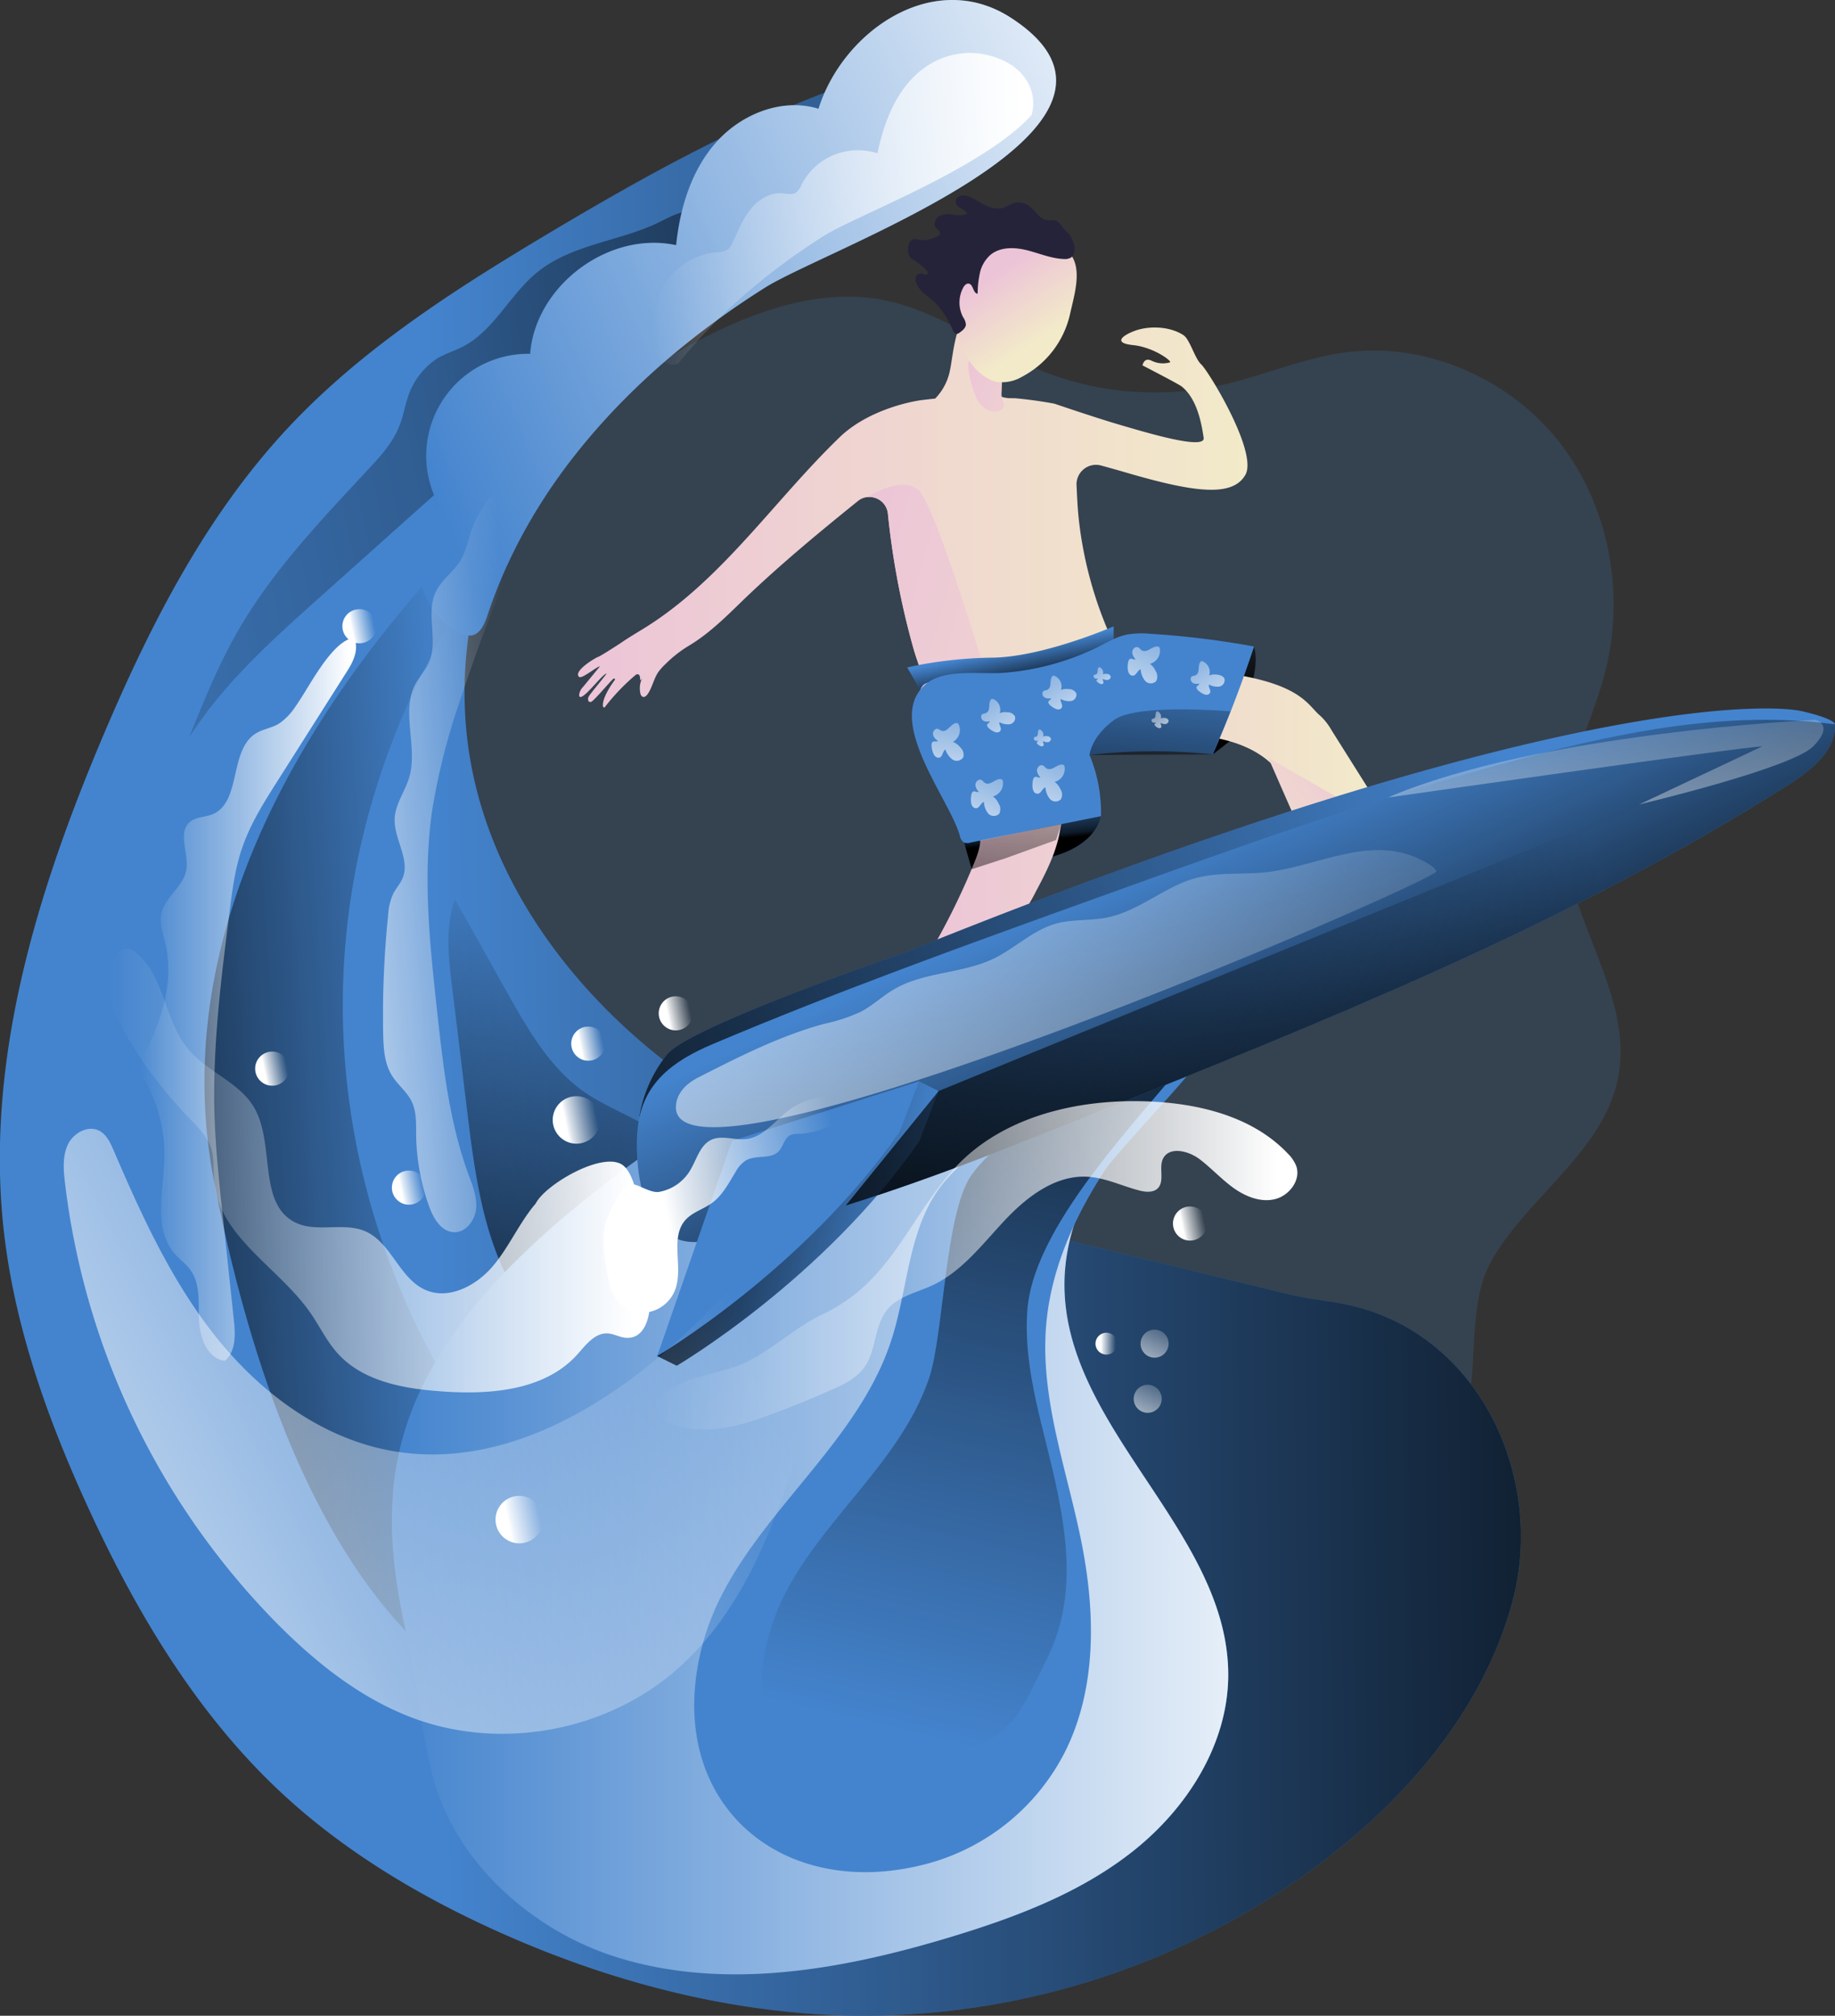 <svg id="Layer_1" data-name="Layer 1" xmlns="http://www.w3.org/2000/svg" xmlns:xlink="http://www.w3.org/1999/xlink" viewBox="0 0 434.55 477.08"><rect x="0" y="0" width="434.55" height="477.08" fill="#333333" stroke="none"/><defs><linearGradient id="linear-gradient" x1="331.91" y1="133.55" x2="335.31" y2="165.81" gradientUnits="userSpaceOnUse"><stop offset="0" stop-opacity="0"/><stop offset="0.91" stop-opacity="0.8"/><stop offset="1"/></linearGradient><linearGradient id="linear-gradient-2" x1="286.73" y1="187.77" x2="288.06" y2="200.39" xlink:href="#linear-gradient"/><linearGradient id="linear-gradient-3" x1="180.16" y1="122.36" x2="338.69" y2="122.36" gradientUnits="userSpaceOnUse"><stop offset="0" stop-color="#ecc4d7"/><stop offset="0.42" stop-color="#efd4d1"/><stop offset="1" stop-color="#f2eac9"/></linearGradient><linearGradient id="linear-gradient-4" x1="241.42" y1="132.56" x2="375.68" y2="169.81" xlink:href="#linear-gradient-3"/><linearGradient id="linear-gradient-5" x1="270.85" y1="89.62" x2="311.15" y2="100.8" xlink:href="#linear-gradient-3"/><linearGradient id="linear-gradient-6" x1="283.32" y1="95.58" x2="283.58" y2="95.58" xlink:href="#linear-gradient-3"/><linearGradient id="linear-gradient-7" x1="279.34" y1="65.77" x2="289.64" y2="81.38" xlink:href="#linear-gradient-3"/><linearGradient id="linear-gradient-8" x1="280.98" y1="95.49" x2="283.32" y2="95.49" xlink:href="#linear-gradient-3"/><linearGradient id="linear-gradient-9" x1="282.68" y1="154.92" x2="284.42" y2="163.72" xlink:href="#linear-gradient"/><linearGradient id="linear-gradient-10" x1="260.97" y1="191.64" x2="369.15" y2="191.64" xlink:href="#linear-gradient-3"/><linearGradient id="linear-gradient-11" x1="324" y1="175.91" x2="284.38" y2="204.73" xlink:href="#linear-gradient-3"/><linearGradient id="linear-gradient-12" x1="145.53" y1="249.58" x2="456.57" y2="245.74" gradientUnits="userSpaceOnUse"><stop offset="0" stop-opacity="0"/><stop offset="0.88" stop-opacity="0.8"/><stop offset="0.97"/></linearGradient><linearGradient id="linear-gradient-13" x1="156.98" y1="256.45" x2="44.63" y2="264.06" xlink:href="#linear-gradient-12"/><linearGradient id="linear-gradient-14" x1="-5.27" y1="146.01" x2="459.03" y2="47.04" xlink:href="#linear-gradient-12"/><linearGradient id="linear-gradient-15" x1="202.36" y1="226.4" x2="142.58" y2="351.28" xlink:href="#linear-gradient-12"/><linearGradient id="linear-gradient-16" x1="400.59" y1="181.44" x2="156.59" y2="300.12" xlink:href="#linear-gradient-12"/><linearGradient id="linear-gradient-17" x1="141.2" y1="106.68" x2="334.27" y2="20.77" gradientUnits="userSpaceOnUse"><stop offset="0" stop-color="#fff" stop-opacity="0"/><stop offset="0.84" stop-color="#fff" stop-opacity="0.84"/><stop offset="0.97" stop-color="#fff"/></linearGradient><linearGradient id="linear-gradient-18" x1="136.07" y1="344.56" x2="365.51" y2="344.56" xlink:href="#linear-gradient-17"/><linearGradient id="linear-gradient-19" x1="253.98" y1="411.18" x2="305.84" y2="196.29" xlink:href="#linear-gradient-12"/><linearGradient id="linear-gradient-20" x1="323.29" y1="199.91" x2="360.49" y2="279.61" xlink:href="#linear-gradient-12"/><linearGradient id="linear-gradient-21" x1="415.89" y1="144.57" x2="28.31" y2="426.54" xlink:href="#linear-gradient-17"/><linearGradient id="linear-gradient-22" x1="258.31" y1="297.08" x2="194.54" y2="281.8" xlink:href="#linear-gradient-12"/><linearGradient id="linear-gradient-23" x1="422.45" y1="207.75" x2="208.12" y2="284.36" xlink:href="#linear-gradient"/><linearGradient id="linear-gradient-24" x1="241.27" y1="169.94" x2="239.94" y2="240.69" xlink:href="#linear-gradient"/><linearGradient id="linear-gradient-25" x1="320.3" y1="152.02" x2="314.65" y2="207.48" xlink:href="#linear-gradient"/><linearGradient id="linear-gradient-26" x1="270.57" y1="156.81" x2="265.37" y2="195.84" xlink:href="#linear-gradient-17"/><linearGradient id="linear-gradient-27" x1="278.42" y1="170.51" x2="273.22" y2="209.54" gradientTransform="translate(58.32 -64.15) rotate(14.54)" xlink:href="#linear-gradient-17"/><linearGradient id="linear-gradient-28" x1="291.71" y1="163.52" x2="286.5" y2="202.54" gradientTransform="translate(58.32 -64.15) rotate(14.54)" xlink:href="#linear-gradient-17"/><linearGradient id="linear-gradient-29" x1="306.52" y1="130.8" x2="301.32" y2="169.83" gradientTransform="translate(58.32 -64.15) rotate(14.54)" xlink:href="#linear-gradient-17"/><linearGradient id="linear-gradient-30" x1="289.27" y1="154.41" x2="284.85" y2="187.57" gradientTransform="translate(-47.27 241.74) rotate(-43.12)" xlink:href="#linear-gradient-17"/><linearGradient id="linear-gradient-31" x1="303.64" y1="160.3" x2="299.22" y2="193.46" gradientTransform="translate(-47.27 241.74) rotate(-43.12)" xlink:href="#linear-gradient-17"/><linearGradient id="linear-gradient-32" x1="331.6" y1="181.78" x2="327.18" y2="214.94" gradientTransform="translate(-47.27 241.74) rotate(-43.12)" xlink:href="#linear-gradient-17"/><linearGradient id="linear-gradient-33" x1="292.3" y1="173.93" x2="290.08" y2="190.57" gradientTransform="translate(-47.27 241.74) rotate(-43.12)" xlink:href="#linear-gradient-17"/><linearGradient id="linear-gradient-34" x1="312.7" y1="172.86" x2="310.48" y2="189.49" gradientTransform="translate(-47.27 241.74) rotate(-43.12)" xlink:href="#linear-gradient-17"/><linearGradient id="linear-gradient-35" x1="315.58" y1="189.85" x2="313.36" y2="206.49" gradientTransform="translate(-47.27 241.74) rotate(-43.12)" xlink:href="#linear-gradient-17"/><linearGradient id="linear-gradient-36" x1="209.47" y1="294.2" x2="-10.73" y2="407.78" xlink:href="#linear-gradient-17"/><linearGradient id="linear-gradient-37" x1="198.01" y1="50.69" x2="287.95" y2="50.69" xlink:href="#linear-gradient-17"/><linearGradient id="linear-gradient-38" x1="422.51" y1="156.59" x2="426.16" y2="247.92" xlink:href="#linear-gradient-17"/><linearGradient id="linear-gradient-39" x1="198.33" y1="300.72" x2="350.52" y2="300.72" xlink:href="#linear-gradient-17"/><linearGradient id="linear-gradient-40" x1="68.91" y1="278.28" x2="197.25" y2="278.28" xlink:href="#linear-gradient-17"/><linearGradient id="linear-gradient-41" x1="243.2" y1="281.1" x2="200.12" y2="289.83" xlink:href="#linear-gradient-17"/><linearGradient id="linear-gradient-42" x1="141.26" y1="264.1" x2="133.66" y2="265.64" xlink:href="#linear-gradient-17"/><linearGradient id="linear-gradient-43" x1="127.72" y1="358.69" x2="120.12" y2="360.23" xlink:href="#linear-gradient-17"/><linearGradient id="linear-gradient-44" x1="142.73" y1="246.32" x2="137.26" y2="247.43" xlink:href="#linear-gradient-17"/><linearGradient id="linear-gradient-45" x1="307.75" y1="319.15" x2="304.24" y2="319.87" gradientTransform="translate(30.67 -58.8) rotate(12.17)" xlink:href="#linear-gradient-17"/><linearGradient id="linear-gradient-46" x1="275.12" y1="323.96" x2="266.53" y2="342.26" xlink:href="#linear-gradient-17"/><linearGradient id="linear-gradient-47" x1="276.75" y1="310.91" x2="268.17" y2="329.21" xlink:href="#linear-gradient-17"/><linearGradient id="linear-gradient-48" x1="285.22" y1="288.89" x2="279.75" y2="290" xlink:href="#linear-gradient-17"/><linearGradient id="linear-gradient-49" x1="100.26" y1="280.39" x2="94.79" y2="281.5" xlink:href="#linear-gradient-17"/><linearGradient id="linear-gradient-50" x1="67.88" y1="252.23" x2="62.41" y2="253.34" xlink:href="#linear-gradient-17"/><linearGradient id="linear-gradient-51" x1="88.54" y1="147.52" x2="83.07" y2="148.63" xlink:href="#linear-gradient-17"/><linearGradient id="linear-gradient-52" x1="163.45" y1="239.14" x2="157.98" y2="240.25" xlink:href="#linear-gradient-17"/><linearGradient id="linear-gradient-53" x1="167.77" y1="198.29" x2="97.38" y2="204.48" xlink:href="#linear-gradient-17"/><linearGradient id="linear-gradient-54" x1="76.56" y1="237.74" x2="127.61" y2="237.74" xlink:href="#linear-gradient-17"/></defs><title>57. Surfing</title><path d="M396.79,299.06c8.93-15.05,26.25-25.49,29.65-42.67,3.95-20-13-38.61-13-59,0-12.92,6.8-24.75,10-37.27,4.68-18.5.89-39.17-10.87-54.19s-31.47-23.73-50.4-21.32c-10.48,1.34-20.3,5.81-30.63,8a72.32,72.32,0,0,1-42.57-4c-12.4-5.18-23.48-13.87-36.68-16.39-13.58-2.59-27.56,1.77-40,7.8-60.66,29.45-95.79,103.61-80.15,169.2S212.55,365.2,280,364.11c17-.27,33.73-3.42,50.4-6.57,14.48-2.72,44.79-2.2,55.45-13.54C396.06,333.12,388.77,312.58,396.79,299.06Z" transform="translate(-43.27 -1.25)" fill="#4484ce" opacity="0.19" style="isolation:isolate"/><path d="M330.46,179.8l4-3.11s8.1-15.58,5.75-22.43" transform="translate(-43.27 -1.25)" fill="url(#linear-gradient)"/><path d="M304,194.4s-.71,6.59-11.45,9.61a77.7,77.7,0,0,1-19.18,3l-1.81-6.33Z" transform="translate(-43.27 -1.25)" fill="#4484ce"/><path d="M304,194.4s-.71,6.59-11.45,9.61a77.7,77.7,0,0,1-19.18,3l-1.81-6.33Z" transform="translate(-43.27 -1.25)" fill="url(#linear-gradient-2)"/><path d="M338.2,113.62c-3,5.31-11.94,4.23-27.89-.42-2.47-.72-4.56-1.3-6.31-1.78a4.61,4.61,0,0,0-5.79,4.69c.12,2.57.23,5.17.5,7.77a93.33,93.33,0,0,0,9.44,32,6.82,6.82,0,0,1,1,3.24c-.08,2.34-2.48,3.85-4.67,4.74-9.82,4-20.82,4.15-31.31,2.7-3.47-.48-7.14-1.24-9.64-3.68a13,13,0,0,1-3-5.16c-.33-.92-.62-1.85-.88-2.78,0-.14-.08-.27-.1-.41a187.94,187.94,0,0,1-6-31.68,4.38,4.38,0,0,0-5-3.93,4.21,4.21,0,0,0-2.12.92c-9.18,7.4-18.28,14.93-26.81,23.09-4.14,4-8.16,8.09-13.1,11.08a28.59,28.59,0,0,0-5.66,4.41,12.63,12.63,0,0,0-1.77,2c-1,1.54-1.36,3.47-2.37,5-.3.47-.85,1-1.35.69a1.23,1.23,0,0,1-.48-.91,5.42,5.42,0,0,1,.23-2.93c.13-.35.2-.53.2-.54s-.54,1-.46.14c0-.43-.13-1-.57-1.05a1,1,0,0,0-.65.3,49.81,49.81,0,0,0-7,7.31c-.53,1.06-1.77-.85,2.3-6.36,0,0-.18-.41-.45-.15-1.06,1-4,4.52-5,5.3-.74.57-1.19-.3-.86-1s2.43-3.09,4.29-5.53c-.86-.12-5.28,6-6.32,5.49-.2-.09-.19-.42-.16-.64a3.26,3.26,0,0,1,.92-1.73l4-4.87c-.85.12-4.31,3.07-4.95,2.51-1.48-1.28,3.63-4.4,4.42-4.69s4.84-2.93,5.59-3.43c1.71-1.17,3.49-2.22,5.26-3.31,18.47-11.37,30.82-30.23,46.42-45.28,6.58-6.35,16.56-8.43,19.46-8.8,1.05-.13,2.1-.25,3.16-.35a13.2,13.2,0,0,0,3.57-7c.57-2.48,1.33-12.73,4.85-12.73,2.89,0,5.37,9.17,5.92,11.57a17.17,17.17,0,0,1,.28,4.11c0,1.48-.41,3.21,1.62,3.77a6.88,6.88,0,0,0,2.34.18l.26,0c3.15.29,6.29.72,9.4,1.3,0,0,9.88,3.36,15.25,4.93,6.81,2,20.54,6.12,20.1,3.14-.57-3.89-1.69-9.31-5.19-12.13-.79-.63-9.29-5-9.29-5s.35-2,2.1-1.13a6.09,6.09,0,0,0,4.4.41c.59-.24-3.84-3.58-8.73-4.08s-2.48-2.32.4-3.38c3.16-1.17,8.08-1.19,11.49,1,1.57,1,2.71,5.55,4.23,6.93C329.51,89.14,341.19,108.3,338.2,113.62Z" transform="translate(-43.27 -1.25)" fill="url(#linear-gradient-3)"/><path d="M275.6,157.17l-14.53,2-1.54-4.63a187.94,187.94,0,0,1-6-31.68,4.38,4.38,0,0,0-5-3.93s8.54-5.46,12.42-1.48S275.6,157.17,275.6,157.17Z" transform="translate(-43.27 -1.25)" fill="url(#linear-gradient-4)"/><path d="M274.27,94.94c.8,2,2.61,3.84,4.77,3.77.93,0,2-.62,2-1.55a4.23,4.23,0,0,0-.42-1.35,5.05,5.05,0,0,1-.15-1.86l.21-5.63a4,4,0,0,0-.36-2.27A2.93,2.93,0,0,0,279,85c-1.84-.87-5.41-.81-6.22,1.46C272.06,88.34,273.54,93.11,274.27,94.94Z" transform="translate(-43.27 -1.25)" fill="url(#linear-gradient-5)"/><path d="M283.58,95.59l-.26,0a.86.86,0,0,0,.16,0A.15.15,0,0,1,283.58,95.59Z" transform="translate(-43.27 -1.25)" fill="url(#linear-gradient-6)"/><path d="M296.65,75.66a22.19,22.19,0,0,1-11.27,14.71,9.38,9.38,0,0,1-6.08,1.27,8.21,8.21,0,0,1-2.79-1.23c-4.91-3.25-6.84-9.59-7-15.47-.17-5.66,1.22-11.82,5.62-15.37a15.86,15.86,0,0,1,5.69-2.8c5.92-1.67,11.78-.39,15.79,4.42C299.68,64.9,297.67,71.05,296.65,75.66Z" transform="translate(-43.27 -1.25)" fill="url(#linear-gradient-7)"/><path d="M297.68,59.75a2.61,2.61,0,0,1-.64,2.36,2.73,2.73,0,0,1-1.8.44c-3-.09-5.86-1.35-8.79-2.08s-6.32-.82-8.64,1.11a8,8,0,0,0-2.48,4.24,23.36,23.36,0,0,0-.54,4.94c-1.11-.08-1-2.18-2.09-2.38-.59-.11-1.08.46-1.36,1a7.47,7.47,0,0,0,0,6.94A3.52,3.52,0,0,1,272,78c0,.87-.82,1.5-1.53,2a1.14,1.14,0,0,1-.66.28c-.43,0-.7-.45-.89-.84a21.41,21.41,0,0,0-4-6.36c-1.54-1.51-3.61-2.59-4.54-4.53a2.43,2.43,0,0,1-.26-1.6,1.22,1.22,0,0,1,1.19-1,8,8,0,0,1,.91.29c.31.07.73-.07.76-.39a.73.73,0,0,0-.26-.53,13.83,13.83,0,0,0-3-2.48,3,3,0,0,1-1.12-1,2.5,2.5,0,0,1-.28-1c-.14-1.23.22-2.82,1.44-3A3.64,3.64,0,0,1,261,58a6.69,6.69,0,0,0,4.37-.9,1,1,0,0,0,.48-.49c.21-.58-.56-1-.95-1.48-.71-.86-.1-2.27.89-2.78a5.69,5.69,0,0,1,3.28-.27,5.65,5.65,0,0,0,3.29-.28c-.75-1.14-2.75-1.45-2.79-2.81a1.61,1.61,0,0,1,1.35-1.47,3.75,3.75,0,0,1,2.1.37c1.3.57,2.47,1.41,3.76,2a5.75,5.75,0,0,0,4.13.52c.76-.25,1.42-.73,2.17-1a4.24,4.24,0,0,1,3.7.42A14,14,0,0,1,289,52a3.84,3.84,0,0,0,2.74,1.42,10.09,10.09,0,0,1,1.09-.06c1.34.12,1.93,1.67,2.77,2.49A5.64,5.64,0,0,1,297.68,59.75Z" transform="translate(-43.27 -1.25)" fill="#25233a"/><path d="M283.32,95.57a6.88,6.88,0,0,1-2.34-.18Q282.15,95.47,283.32,95.57Z" transform="translate(-43.27 -1.25)" fill="url(#linear-gradient-8)"/><path d="M307,152.49v-3s-16.47,7.19-28.54,7.41a99.46,99.46,0,0,0-20.37,2.31l2.87,4.89S300.78,161.84,307,152.49Z" transform="translate(-43.27 -1.25)" fill="#4484ce"/><path d="M307,152.49v-3s-16.47,7.19-28.54,7.41a99.46,99.46,0,0,0-20.37,2.31l2.87,4.89S300.78,161.84,307,152.49Z" transform="translate(-43.27 -1.25)" fill="url(#linear-gradient-9)"/><path d="M278.75,162.19c-4.87.23-9.77-.09-14.61.44a3.87,3.87,0,0,0-2.19.72A3.71,3.71,0,0,0,261,166c-.57,10.16,6.8,18.75,12.13,27.41a13.33,13.33,0,0,1,2.26,5.47c.25,2.32-.6,4.61-1.49,6.77a166.74,166.74,0,0,1-11.3,22.56,24.63,24.63,0,0,0,21.46-8.77,44.52,44.52,0,0,0,4.61-7.36c2.42-4.53,4.77-9.19,5.62-14.25.9-5.35,4.78-16.36,3.95-21.72,14.69-.94,37.71-4.5,47.72,7.61,3.25,3.94,4.46,9.22,5.51,14.21a83.21,83.21,0,0,0,15.9-4.71c.75-.31,1.61-.75,1.76-1.56a2.54,2.54,0,0,0-.56-1.74l-9.94-15.79a14.28,14.28,0,0,0-2.77-3.53c-2.64-2.2-4.05-6.53-17.42-9.21-7.49-1.49-31.11-7.77-34.37-6.21C295.79,159.14,288.1,161.77,278.75,162.19Z" transform="translate(-43.27 -1.25)" fill="url(#linear-gradient-10)"/><polygon points="316.41 188.54 300.37 179.38 307.21 194.98 325.29 188.68 316.41 188.54" fill="url(#linear-gradient-11)"/><path d="M270.56,199a2.47,2.47,0,0,0,1,1.65,2.35,2.35,0,0,0,1.55,0L304,194.4a35.49,35.49,0,0,0-2.71-14.46,132.5,132.5,0,0,1,29.19-.14q5.49-12.53,9.77-25.54a207.55,207.55,0,0,0-24.46-3,21.45,21.45,0,0,0-5.49.15c-2.69.52-5.08,2-7.53,3.22a61.22,61.22,0,0,1-21.19,5.8c-5.65.6-14.44-1.18-19.1,2.77C252.58,171.59,268.11,190.32,270.56,199Z" transform="translate(-43.27 -1.25)" fill="#4484ce"/><path d="M281.75,291.28c-28.3-8.92-56.37-20.07-80-38.08s-42.46-43.65-47.25-72.93c-5.17-31.57,6.65-64.33,26.7-89.27s47.61-42.84,76.43-56.72c4.24-2,9.2-5.09,8.92-9.78-.42-7-10.63-7.31-17.26-5.13-27,8.9-52.05,22.76-76.45,37.32-22.1,13.2-44.08,27.25-61.62,46.09-19.37,20.81-32.51,46.61-43.6,72.79-15.57,36.75-27.75,76.36-23.55,116.05,2.42,22.86,10.21,44.86,19.77,65.77,11.5,25.16,25.93,49.47,46.21,68.3,14.59,13.55,31.89,23.94,50,32.2,27.54,12.55,57.49,20.36,87.75,20.44a180.42,180.42,0,0,0,110-37.5c19.86-15.4,36.81-35.76,43.5-60s-2.58-52.09-24.14-65a48.43,48.43,0,0,0-14.08-5.64c-4.8-1.09-9.75-1.44-14.54-2.6" transform="translate(-43.27 -1.25)" fill="#4484ce"/><path d="M281.75,291.28c-28.3-8.92-56.37-20.07-80-38.08s-42.46-43.65-47.25-72.93c-5.17-31.57,6.65-64.33,26.7-89.27s47.61-42.84,76.43-56.72c4.24-2,9.2-5.09,8.92-9.78-.42-7-10.63-7.31-17.26-5.13-27,8.9-52.05,22.76-76.45,37.32-22.1,13.2-44.08,27.25-61.62,46.09-19.37,20.81-32.51,46.61-43.6,72.79-15.57,36.75-27.75,76.36-23.55,116.05,2.42,22.86,10.21,44.86,19.77,65.77,11.5,25.16,25.93,49.47,46.21,68.3,14.59,13.55,31.89,23.94,50,32.2,27.54,12.55,57.49,20.36,87.75,20.44a180.42,180.42,0,0,0,110-37.5c19.86-15.4,36.81-35.76,43.5-60s-2.58-52.09-24.14-65a48.43,48.43,0,0,0-14.08-5.64c-4.8-1.09-9.75-1.44-14.54-2.6" transform="translate(-43.27 -1.25)" fill="url(#linear-gradient-12)"/><path d="M192.24,94.67S73.83,178,94,281.1C136.07,495.48,272.57,384,272.57,384s-50.07,18.41-85.94-11C126.62,323.83,81.18,203.18,192.24,94.67Z" transform="translate(-43.27 -1.25)" fill="url(#linear-gradient-13)"/><path d="M170.62,65.59c-6.59,5.27-10.31,13.9-17.82,17.74-1.94,1-4.05,1.61-5.92,2.72a17.2,17.2,0,0,0-7.18,9.72c-.67,2.06-1,4.22-1.84,6.24-1.54,4-4.5,7.23-7.42,10.36C119.16,124.5,107.57,136.61,99.37,151c-4.52,7.92-7.93,16.4-11.34,24.85,8-12.61,19.23-22.73,30.34-32.67l18.75-16.77q25.17-22.5,50.34-45a113.24,113.24,0,0,1,11.35-9.29c4.06-2.78,8.62-5.16,11.35-9.25,2-2.94,3.24-9-.53-11.08-3.51-2-8.24,1.18-11.33,2.56C189.24,58.43,178.56,59.23,170.62,65.59Z" transform="translate(-43.27 -1.25)" fill="url(#linear-gradient-14)"/><path d="M163.65,236.66,151,214.08c-2.32,6.51-1.52,13.66-.69,20.52l3.6,29.64c1.93,15.88,4.11,32.46,13.2,45.62s27.42,21.44,41.58,14a18.14,18.14,0,0,0,7.49-6.9,21,21,0,0,0,2.3-7.64c2.23-16.82-7.17-32.3-21.14-41-5.81-3.61-12.43-5.8-17.76-10.18C172.69,252.49,168,244.37,163.65,236.66Z" transform="translate(-43.27 -1.25)" fill="url(#linear-gradient-15)"/><path d="M477.82,172.69s.26-1.22-7.71-3.09-60.95-4.09-212.34,57c0,0-50.81,17.38-56.46,24.13a31.83,31.83,0,0,0-6.64,14.84Z" transform="translate(-43.27 -1.25)" fill="#4484ce"/><path d="M477.82,172.69s.26-1.22-7.71-3.09-60.95-4.09-212.34,57c0,0-50.81,17.38-56.46,24.13a31.83,31.83,0,0,0-6.64,14.84Z" transform="translate(-43.27 -1.25)" fill="url(#linear-gradient-16)"/><path d="M237.11,27C228.59,24.36,219,28.16,213,34.8s-8.7,15.62-9.61,24.49c-15.89-3.45-33.3,9.49-34.58,25.71a24.14,24.14,0,0,0-21.49,36c-8.54,8.23-5.92,24.78,4.73,30a5,5,0,0,0,2.79.66c2.16-.29,3.2-2.74,3.89-4.81,11-33.2,36.62-59.2,65.73-77.53,15.21-9.57,97.83-38.08,58.27-63.81C264.45-6.4,242.88,8.58,237.11,27Z" transform="translate(-43.27 -1.25)" fill="#4484ce"/><path d="M287.46,32.65h0c-14.82,16.23-53.1,30.44-63,36.65-16.7,10.52-32.25,23.57-44.54,39.06a125.56,125.56,0,0,0-21.2,38.48c-.68,2.06-1.72,4.51-3.88,4.8a5,5,0,0,1-2.79-.66c-10.65-5.21-13.26-21.76-4.73-30a24.14,24.14,0,0,1,21.49-36c1.28-16.22,18.68-29.16,34.58-25.71.91-8.87,3.65-17.86,9.61-24.49S228.59,24.36,237.1,27c5.77-18.42,27.35-33.4,45.64-21.5C296.61,14.52,295.47,23.88,287.46,32.65Z" transform="translate(-43.27 -1.25)" fill="url(#linear-gradient-17)"/><path d="M278.85,236.59,277,233.9" transform="translate(-43.27 -1.25)" fill="none" stroke="#000" stroke-miterlimit="10" stroke-width="0.41"/><path d="M137.65,345.51c4.94-22.87,21.61-41.36,39.47-56.47a292.17,292.17,0,0,1,182.57-68.45c1.74,0,3.69,0,4.9,1.31,2.53,2.63-.68,6.76-3.68,8.85-14.3,9.95-29.8,18.32-42.68,30.05S295.07,288.6,295.35,306c.55,33.78,39,58.15,38.78,91.92-.13,16.16-9.66,31.16-22.28,41.24s-28.09,15.89-43.55,20.56c-25.55,7.72-53.22,12.7-78.72,4.83-20-6.17-38.49-22.34-43.86-43-2.83-10.92-3.73-22.53-6.24-33.7C136.36,374,134.62,359.54,137.65,345.51Z" transform="translate(-43.27 -1.25)" fill="#4484ce"/><path d="M137.65,345.51c4.94-22.87,21.61-41.36,39.47-56.47a292.17,292.17,0,0,1,182.57-68.45c1.74,0,3.69,0,4.9,1.31,2.53,2.63-.68,6.76-3.68,8.85-14.3,9.95-29.8,18.32-42.68,30.05S295.07,288.6,295.35,306c.55,33.78,39,58.15,38.78,91.92-.13,16.16-9.66,31.16-22.28,41.24s-28.09,15.89-43.55,20.56c-25.55,7.72-53.22,12.7-78.72,4.83-20-6.17-38.49-22.34-43.86-43-2.83-10.92-3.73-22.53-6.24-33.7C136.36,374,134.62,359.54,137.65,345.51Z" transform="translate(-43.27 -1.25)" fill="url(#linear-gradient-18)"/><path d="M209.71,390.23c7.36-27.28,35.64-44.59,44.51-71.42,4-12,4-25.56,11.19-35.89,11.46-16.33,34.76-17,53.64-23.46-13.64,16.28-26.5,34.82-28.08,56-1.28,17.06,4.94,33.66,8.33,50.42s3.81,34.94-3.93,50.19a51.68,51.68,0,0,1-31.89,26.1C228.15,452,199.68,427.39,209.71,390.23Z" transform="translate(-43.27 -1.25)" fill="#4484ce"/><path d="M225.36,388.21c6.28-23.29,30.43-38.06,38-61,3.38-10.22,3.73-38.95,9.91-47.76C283,265.55,309,260.6,325.08,255.1c-11.64,13.89-37.17,38.13-38.52,56.21-1.09,14.56,4.21,28.72,7.11,43s3.8,27.3-2.8,40.32c-5.45,10.76-7.62,17.52-19.25,20.74C241.46,423.76,216.81,419.93,225.36,388.21Z" transform="translate(-43.27 -1.25)" fill="#4484ce"/><path d="M225.36,388.21c6.28-23.29,30.43-38.06,38-61,3.38-10.22,3.73-38.95,9.91-47.76,9.77-13.94,30.64-16.82,46.75-22.32-11.65,13.9-32.11,36.06-33.46,54.14-1.09,14.56,4.21,28.72,7.11,43s3.8,27.3-2.8,40.32c-5.45,10.76-7.62,17.52-19.25,20.74C241.46,423.76,216.81,419.93,225.36,388.21Z" transform="translate(-43.27 -1.25)" fill="url(#linear-gradient-19)"/><path d="M212.07,248.35c29.65-12.54,60-23.45,90.26-34.35,33.54-12.08,67.12-24.17,101.58-33.31,24.11-6.4,49.19-11.37,73.91-8,.26,6.23-5.56,10.8-10.82,14.15C415.91,219.3,359.33,242,303.13,264.5c-29.2,11.69-58.58,23.44-89.36,29.92-3.16.66-6.49,1.26-9.56.27-9.28-3-10.8-18.39-9.92-26.52C195.43,257.68,202.47,252.41,212.07,248.35Z" transform="translate(-43.27 -1.25)" fill="#4484ce"/><path d="M477.82,172.69c.26,6.23-5.56,10.8-10.82,14.14-2.74,1.74-5.48,3.45-8.26,5.13-48.89,29.78-102.42,51.23-155.62,72.54-19.65,7.87-39.38,15.77-59.56,22.06-9.82,3.06-19.73,5.75-29.79,7.86-3.16.66-6.5,1.26-9.56.26-9.28-3-10.8-18.38-9.91-26.5,1.13-10.49,8.17-15.76,17.77-19.83,29.66-12.54,60-23.45,90.25-34.35,33.55-12.08,67.13-24.16,101.59-33.31C428,174.29,453.09,169.33,477.82,172.69Z" transform="translate(-43.27 -1.25)" fill="url(#linear-gradient-20)"/><path d="M305.26,218.44c-4,.77-8.13.34-12,1.43-5.43,1.54-9.62,5.83-14.71,8.27-7.44,3.59-16.47,3.08-23.59,7.27-2.75,1.61-5.09,3.86-7.92,5.34a42.25,42.25,0,0,1-8.58,2.81c-10.46,2.84-20.19,7.79-29.84,12.7-2.48,1.27-4.66,3.2-5.18,5.94-5.3,27.8,180.93-52.76,180-54.75a3.92,3.92,0,0,0-1.53-1.49c-13.16-8.46-26.75.92-40.31,1.86-6.18.42-11.91-.24-17.82,2.14C317.44,212.5,312.06,217.11,305.26,218.44Z" transform="translate(-43.27 -1.25)" fill="url(#linear-gradient-21)"/><path d="M221.24,273.56,198.9,322.19l4.63,2.29s34.73-20.37,57.44-53.14l4.55-11.88-4.63-2.29Z" transform="translate(-43.27 -1.25)" fill="#4484ce"/><path d="M221.24,273.56,198.9,322.19l4.63,2.29s34.73-20.37,57.44-53.14l4.55-11.88-4.63-2.29Z" transform="translate(-43.27 -1.25)" fill="url(#linear-gradient-22)"/><path d="M216.61,271.27,198.9,322.19s34.73-20.37,57.44-53.14l4.55-11.88Z" transform="translate(-43.27 -1.25)" fill="#4484ce"/><path d="M477.81,172.7c-.39.4-8.26,8.33-19.07,19.26-48.89,29.78-102.42,51.23-155.62,72.54-19.65,7.87-39.38,15.77-59.56,22.06l22-27.1Z" transform="translate(-43.27 -1.25)" fill="url(#linear-gradient-23)"/><polygon points="230.07 205.74 238.13 203.12 250.09 198.8 251.33 194.98 232.14 198.98 230.07 205.74" fill="url(#linear-gradient-24)"/><path d="M301.27,179.94s.4-4.39,5.88-8.33,27.55-2,27.55-2l-4.24,10.2Z" transform="translate(-43.27 -1.25)" fill="url(#linear-gradient-25)"/><path d="M269.49,172.41a.78.78,0,0,1,.52,0,.72.72,0,0,1,.34.42,3.21,3.21,0,0,1-1.41,4,4.16,4.16,0,0,1,1.73,1.3,2.35,2.35,0,0,1,.73,2.31,1.81,1.81,0,0,1-2.56.57,4.9,4.9,0,0,1-1.7-2.39c-.66.44-.59,1.6-1.33,1.91a1.06,1.06,0,0,1-1-.21,2.32,2.32,0,0,1-.59-.93,5.78,5.78,0,0,1-.35-1.7c0-.35.05-.78.37-.92s.93.12,1.14-.22a2.55,2.55,0,0,1-1-1,1.3,1.3,0,0,1,.33-1.66c.74-.47,1.07.25,1.73.36C267.72,174.39,268.25,172.82,269.49,172.41Z" transform="translate(-43.27 -1.25)" fill="url(#linear-gradient-26)"/><path d="M280.05,185.64a.6.6,0,0,1,.73.6,3.22,3.22,0,0,1-2.37,3.5,4.15,4.15,0,0,1,1.35,1.69,2.38,2.38,0,0,1,.13,2.42,1.81,1.81,0,0,1-2.62-.09,4.78,4.78,0,0,1-1-2.73c-.75.26-1,1.39-1.77,1.51a1.06,1.06,0,0,1-.95-.47,2.2,2.2,0,0,1-.33-1,5.35,5.35,0,0,1,.08-1.74c.07-.34.25-.74.59-.79s.87.35,1.16.07a2.58,2.58,0,0,1-.74-1.26,1.3,1.3,0,0,1,.74-1.52c.83-.27,1,.51,1.58.78C277.84,187.12,278.75,185.73,280.05,185.64Z" transform="translate(-43.27 -1.25)" fill="url(#linear-gradient-27)"/><path d="M294.66,182.21a.74.74,0,0,1,.51.11.76.76,0,0,1,.23.49,3.22,3.22,0,0,1-2.37,3.5,4.16,4.16,0,0,1,1.35,1.69,2.35,2.35,0,0,1,.12,2.42,1.8,1.8,0,0,1-2.61-.09,4.89,4.89,0,0,1-1.05-2.74c-.75.26-1,1.4-1.76,1.51a1,1,0,0,1-.95-.46,2.25,2.25,0,0,1-.34-1,5.65,5.65,0,0,1,.09-1.74c.07-.35.24-.74.59-.8s.87.36,1.16.08a2.51,2.51,0,0,1-.74-1.26,1.3,1.3,0,0,1,.73-1.52c.84-.27,1,.51,1.59.78C292.45,183.68,293.36,182.3,294.66,182.21Z" transform="translate(-43.27 -1.25)" fill="url(#linear-gradient-28)"/><path d="M317.22,154.26a.6.6,0,0,1,.73.6,3.22,3.22,0,0,1-2.37,3.5,4.08,4.08,0,0,1,1.35,1.69,2.38,2.38,0,0,1,.13,2.42,1.81,1.81,0,0,1-2.62-.09,4.89,4.89,0,0,1-1.05-2.73c-.74.25-1,1.39-1.76,1.5a1,1,0,0,1-.95-.46,2.24,2.24,0,0,1-.33-1,5.35,5.35,0,0,1,.08-1.74c.07-.34.24-.74.59-.8s.87.36,1.16.08a2.58,2.58,0,0,1-.74-1.26,1.3,1.3,0,0,1,.73-1.52c.84-.27,1,.51,1.59.78C315,155.74,315.91,154.35,317.22,154.26Z" transform="translate(-43.27 -1.25)" fill="url(#linear-gradient-29)"/><path d="M277.81,167a.67.67,0,0,1,.31-.31.62.62,0,0,1,.46.05,2.72,2.72,0,0,1,1.43,3.29,3.66,3.66,0,0,1,1.83-.2,2,2,0,0,1,1.8,1,1.53,1.53,0,0,1-1.26,1.83,4.14,4.14,0,0,1-2.44-.49c-.15.66.56,1.34.28,1.95a.84.84,0,0,1-.76.47,1.8,1.8,0,0,1-.9-.23,4.48,4.48,0,0,1-1.21-.85c-.21-.21-.42-.51-.3-.79s.65-.46.58-.79a2.1,2.1,0,0,1-1.24,0,1.09,1.09,0,0,1-.76-1.21c.18-.73.81-.47,1.28-.79C277.87,169.29,277.28,168,277.81,167Z" transform="translate(-43.27 -1.25)" fill="url(#linear-gradient-30)"/><path d="M292.32,161.51a.67.67,0,0,1,.31-.31.62.62,0,0,1,.46.05,2.72,2.72,0,0,1,1.43,3.29,3.66,3.66,0,0,1,1.83-.2,2,2,0,0,1,1.8,1,1.53,1.53,0,0,1-1.26,1.83,4.14,4.14,0,0,1-2.44-.49c-.15.66.56,1.34.28,2a.85.85,0,0,1-.76.47,1.8,1.8,0,0,1-.9-.23,4.48,4.48,0,0,1-1.21-.85c-.21-.21-.42-.51-.3-.79s.65-.46.58-.79a2.1,2.1,0,0,1-1.24-.05,1.09,1.09,0,0,1-.76-1.21c.18-.73.81-.47,1.28-.79C292.38,163.77,291.79,162.48,292.32,161.51Z" transform="translate(-43.27 -1.25)" fill="url(#linear-gradient-31)"/><path d="M327.42,158.08a.49.49,0,0,1,.76-.26,2.74,2.74,0,0,1,1.44,3.29,3.62,3.62,0,0,1,1.82-.2c.72.08,1.55.33,1.8,1a1.53,1.53,0,0,1-1.26,1.84,4.11,4.11,0,0,1-2.43-.49c-.16.65.55,1.34.28,1.95a.88.88,0,0,1-.77.47,1.8,1.8,0,0,1-.9-.23,5.08,5.08,0,0,1-1.21-.85c-.21-.21-.42-.51-.3-.79s.65-.46.58-.79A2.18,2.18,0,0,1,326,163a1.12,1.12,0,0,1-.76-1.22c.19-.72.81-.46,1.28-.78C327.47,160.33,326.89,159.05,327.42,158.08Z" transform="translate(-43.27 -1.25)" fill="url(#linear-gradient-32)"/><path d="M289.19,174.08c0-.07.08-.14.15-.16a.31.31,0,0,1,.23,0,1.36,1.36,0,0,1,.72,1.65,1.8,1.8,0,0,1,.92-.1,1,1,0,0,1,.9.51c.15.39-.22.83-.63.92a2.11,2.11,0,0,1-1.22-.25c-.08.33.28.67.14,1a.44.44,0,0,1-.38.23.92.92,0,0,1-.46-.11,2.13,2.13,0,0,1-.6-.43.37.37,0,0,1-.15-.39c.06-.16.32-.23.28-.4a1.19,1.19,0,0,1-.62,0,.56.56,0,0,1-.38-.61c.1-.37.41-.24.65-.4C289.22,175.21,288.92,174.56,289.19,174.08Z" transform="translate(-43.27 -1.25)" fill="url(#linear-gradient-33)"/><path d="M303.34,159.35a.33.33,0,0,1,.15-.16.31.31,0,0,1,.23,0,1.36,1.36,0,0,1,.72,1.65,1.8,1.8,0,0,1,.92-.1,1,1,0,0,1,.9.51c.15.39-.21.83-.63.92a2.12,2.12,0,0,1-1.22-.25c-.08.33.28.67.14,1a.44.44,0,0,1-.38.24,1.09,1.09,0,0,1-.46-.12,2.28,2.28,0,0,1-.6-.43.37.37,0,0,1-.15-.39c.06-.16.32-.23.29-.4a1.22,1.22,0,0,1-.63,0,.58.58,0,0,1-.38-.61c.1-.37.41-.24.65-.4C303.37,160.48,303.07,159.84,303.34,159.35Z" transform="translate(-43.27 -1.25)" fill="url(#linear-gradient-34)"/><path d="M317.06,169.78a.39.39,0,0,1,.15-.16.36.36,0,0,1,.23,0,1.37,1.37,0,0,1,.72,1.65,1.92,1.92,0,0,1,.92-.1,1,1,0,0,1,.9.51c.15.4-.22.83-.63.92a2,2,0,0,1-1.22-.25c-.08.33.28.68.14,1a.45.45,0,0,1-.38.24,1,1,0,0,1-.46-.12,2.31,2.31,0,0,1-.6-.42c-.11-.11-.21-.26-.15-.4s.32-.23.29-.4a1,1,0,0,1-.63,0,.57.57,0,0,1-.38-.61c.1-.36.41-.23.65-.39C317.09,170.91,316.79,170.27,317.06,169.78Z" transform="translate(-43.27 -1.25)" fill="url(#linear-gradient-35)"/><path d="M209.19,313.36c-19.5,19.47-45.91,36.07-73.05,31.29-16.62-2.93-31.08-13.69-41.63-26.87s-17.66-28.73-24.32-44.24c-.78-1.82-1.69-3.78-3.44-4.68-2.67-1.36-6.09.55-7.39,3.25S58.29,278,58.63,281a178.76,178.76,0,0,0,49.94,104.18c9.36,9.48,20,18,32.53,22.69,20.81,7.74,45.71,3.17,62.41-11.46,16-14,23.63-35,29.73-55.31,3.07-10.26,6.18-21.07,13.75-28.65,4.57-4.58,10.66-7.85,13.75-13.53,8.87-16.32-11.88-14.89-20.52-11.11C227.92,293.16,218.5,304.06,209.19,313.36Z" transform="translate(-43.27 -1.25)" fill="url(#linear-gradient-36)"/><path d="M287.57,28.49h0C276,41.14,246.2,52.2,238.5,57c-13,8.2-25.12,18.36-34.69,30.42a4.57,4.57,0,0,1-4.29-1.16c-1.25-1.33-1.42-3.3-1.47-5.11a28.36,28.36,0,0,1,.67-8.38,16.5,16.5,0,0,1,14-11.79,5.41,5.41,0,0,0,3-.8,4.42,4.42,0,0,0,1.07-1.6c1.23-2.64,2.33-5.41,4.14-7.7s4.56-4.08,7.48-3.88c1.18.08,2.49.45,3.46-.25A4.22,4.22,0,0,0,233.05,45a15,15,0,0,1,18-7.46c1.23-5.79,3.2-11.58,6.9-16.21,5.48-6.84,14-9.42,22.17-6.09C286.14,17.69,289.06,23.06,287.57,28.49Z" transform="translate(-43.27 -1.25)" fill="url(#linear-gradient-37)"/><path d="M473.21,171.61s-65.39,3-101.28,18.4c0,0,84-12,88.66-12.11l-29.13,13.74s36.05-8.54,41.2-13.74S473.21,171.61,473.21,171.61Z" transform="translate(-43.27 -1.25)" fill="url(#linear-gradient-38)"/><path d="M268.68,278.44c11.15-12.75,29.34-17.15,46.26-16.52,12.14.44,24.94,3.53,33.29,12.34a8.66,8.66,0,0,1,2,2.94c1.18,3.3-1.61,7-5,7.85s-7-.6-9.83-2.63-5.23-4.67-8-6.78-7.31-3.12-8.75-.09c-1,2.19.5,5.31-1.26,7-1.09,1-2.83.84-4.28.47-4.15-1.07-8.11-3.05-12.38-3.27-7.66-.4-14.42,4.87-19.66,10.47s-10.06,12-17,15.24c-3.69,1.71-8,2.56-10.64,5.69-3.16,3.79-2.57,9.63-5.43,13.65-1.86,2.62-4.89,4.09-7.83,5.39q-7,3.1-14.17,5.78c-8,3-17.12,5.47-24.83,1.8-1.45-.7-3-1.95-2.78-3.55a3.73,3.73,0,0,1,1.11-2c5.19-5.58,13.53-5.38,20.06-8.39s11.84-8.37,18.51-11.52C253.81,304.91,257.92,290.74,268.68,278.44Z" transform="translate(-43.27 -1.25)" fill="url(#linear-gradient-39)"/><path d="M170.14,286.08c-3.93,4.59-6.31,10.34-10.24,14.93s-10.46,8-16,5.48c-6.06-2.74-8-11.12-14.06-13.8-5.18-2.29-11.64.41-16.7-2.14-8.92-4.49-4.66-18.6-9.71-27.21-3.53-6-11.15-8.42-15.61-13.8-5.55-6.68-5.58-17.13-12.22-22.72a3.61,3.61,0,0,0-2.7-1.08,3.39,3.39,0,0,0-2.05,1.49c-3.93,5.28-1.29,12.8,2,18.5a103.23,103.23,0,0,0,15.08,20c2.1,2.18,4.38,4.39,5.32,7.27.84,2.58.49,5.38.76,8.08,1.28,13,15.31,20.18,22.75,30.87,2.2,3.16,3.86,6.72,6.44,9.58,5.91,6.59,15.43,8.35,24.26,9,11.57.88,24.64-.05,32.46-8.63,2-2.24,4.13-5.17,7.15-5.07,1.58.05,3,1,4.61,1.05,5.13.22,6.14-7.19,5.25-12.24-1-5.86-1.3-25.71-6.46-28.82C185.59,273.9,172.36,281.65,170.14,286.08Z" transform="translate(-43.27 -1.25)" fill="url(#linear-gradient-40)"/><path d="M199.3,283.35a10.78,10.78,0,0,0,7.7-5.63c1.35-2.42,2.18-5.49,4.68-6.69s5.58.14,8.38-.21c4.12-.51,6.8-4.42,10.14-6.89a16.13,16.13,0,0,1,11.39-3,3.33,3.33,0,0,1,1.52.46,2.55,2.55,0,0,1,.66,3.1,5.89,5.89,0,0,1-2.42,2.4,18.12,18.12,0,0,1-8.85,2.69,5.12,5.12,0,0,0-2.07.33c-1.44.72-1.67,2.7-2.79,3.85-1.9,1.93-5.34.78-7.69,2.11a7.33,7.33,0,0,0-2.44,2.68c-1.64,2.64-3.09,5.55-5.6,7.39-2,1.48-4.65,2.18-6.32,4.05-3.73,4.2-.49,11-2.37,16.34a8.46,8.46,0,0,1-5.83,5.34,7.86,7.86,0,0,1-7.53-2.21c-1.94-2.1-2.5-5.09-3-7.91-.7-4.3-1.31-8.91.53-12.87.66-1.41,3.26-6.7,4.89-7.15S197,283.65,199.3,283.35Z" transform="translate(-43.27 -1.25)" fill="url(#linear-gradient-41)"/><circle cx="136.51" cy="265.06" r="5.62" fill="url(#linear-gradient-42)"/><circle cx="122.97" cy="359.65" r="5.62" fill="url(#linear-gradient-43)"/><circle cx="139.31" cy="247.01" r="4.04" fill="url(#linear-gradient-44)"/><circle cx="262.01" cy="318.01" r="2.59" fill="url(#linear-gradient-45)"/><circle cx="271.79" cy="331.06" r="3.32" fill="url(#linear-gradient-46)"/><circle cx="273.42" cy="318.01" r="3.32" fill="url(#linear-gradient-47)"/><circle cx="281.81" cy="289.58" r="4.04" fill="url(#linear-gradient-48)"/><circle cx="96.84" cy="281.08" r="4.04" fill="url(#linear-gradient-49)"/><circle cx="64.46" cy="252.92" r="4.04" fill="url(#linear-gradient-50)"/><circle cx="85.12" cy="148.21" r="4.04" fill="url(#linear-gradient-51)"/><circle cx="160.03" cy="239.83" r="4.04" fill="url(#linear-gradient-52)"/><path d="M152.34,166.69a155.05,155.05,0,0,0-6.71,26.25c-2.3,15.77-.57,31.82,1.16,47.66,1.43,13,2.88,26.18,7.38,38.48,1,2.66,2.1,5.39,1.85,8.21s-2.44,5.71-5.27,5.59c-3-.13-4.86-3.3-5.87-6.14a52.66,52.66,0,0,1-3.07-17c0-2.61.1-5.34-1-7.7s-3.35-4-4.73-6.24c-1.82-2.94-2-6.57-2.07-10A231.81,231.81,0,0,1,135.17,218a14.32,14.32,0,0,1,1.24-5.27c.64-1.24,1.63-2.3,2.18-3.59,1.91-4.47-2.11-9.36-1.85-14.22.17-3.45,2.48-6.4,3.45-9.72,2.09-7.12-2-15.37,1.4-21.95,1-1.84,2.45-3.38,3.28-5.29,2.23-5.09-.78-11.36,1.51-16.42,1.43-3.16,4.65-5.18,6.29-8.23a33.68,33.68,0,0,0,2-5.84c1.86-5.79,6-10.51,10.09-15,2.4-2.67,9.88-12.18,11.67-5.41,1.07,4.06-6.83,15.55-8.57,19.49Q159.1,146.2,152.34,166.69Z" transform="translate(-43.27 -1.25)" fill="url(#linear-gradient-53)"/><path d="M113.27,168.41a14.3,14.3,0,0,1-4,4.15c-1.71,1-3.78,1.25-5.45,2.3-6.38,4-3.32,16.39-10.33,19.15-1.73.67-3.8.56-5.22,1.75-3.07,2.54-.18,7.52-.89,11.44s-4.94,6.26-5.82,10.08c-.57,2.45.35,4.95.91,7.4,1.92,8.49-.63,17.42-4.6,25.17a8.37,8.37,0,0,0-1.3,3.94A8.88,8.88,0,0,0,78,257.72a35.33,35.33,0,0,1,4.21,17.56c-.2,7.84-2.7,16.84,2.48,22.74,1.17,1.34,2.68,2.39,3.71,3.85,2.4,3.34,1.8,7.85,2,11.95s2,9,6.11,9.49c2.64-2.19,2.51-6.2,2.14-9.61l-2.6-24.36c-.87-8.14-1.74-16.3-2-24.49-.44-16,1.57-31.94,3.58-47.81.65-5.12,1.31-10.29,3-15.17,1.93-5.63,5.14-10.72,8.33-15.74l16.7-26.33c1.44-2.27,2.66-5.21,1.42-7.63C121.64,153.05,116.39,164.14,113.27,168.41Z" transform="translate(-43.27 -1.25)" fill="url(#linear-gradient-54)"/></svg>